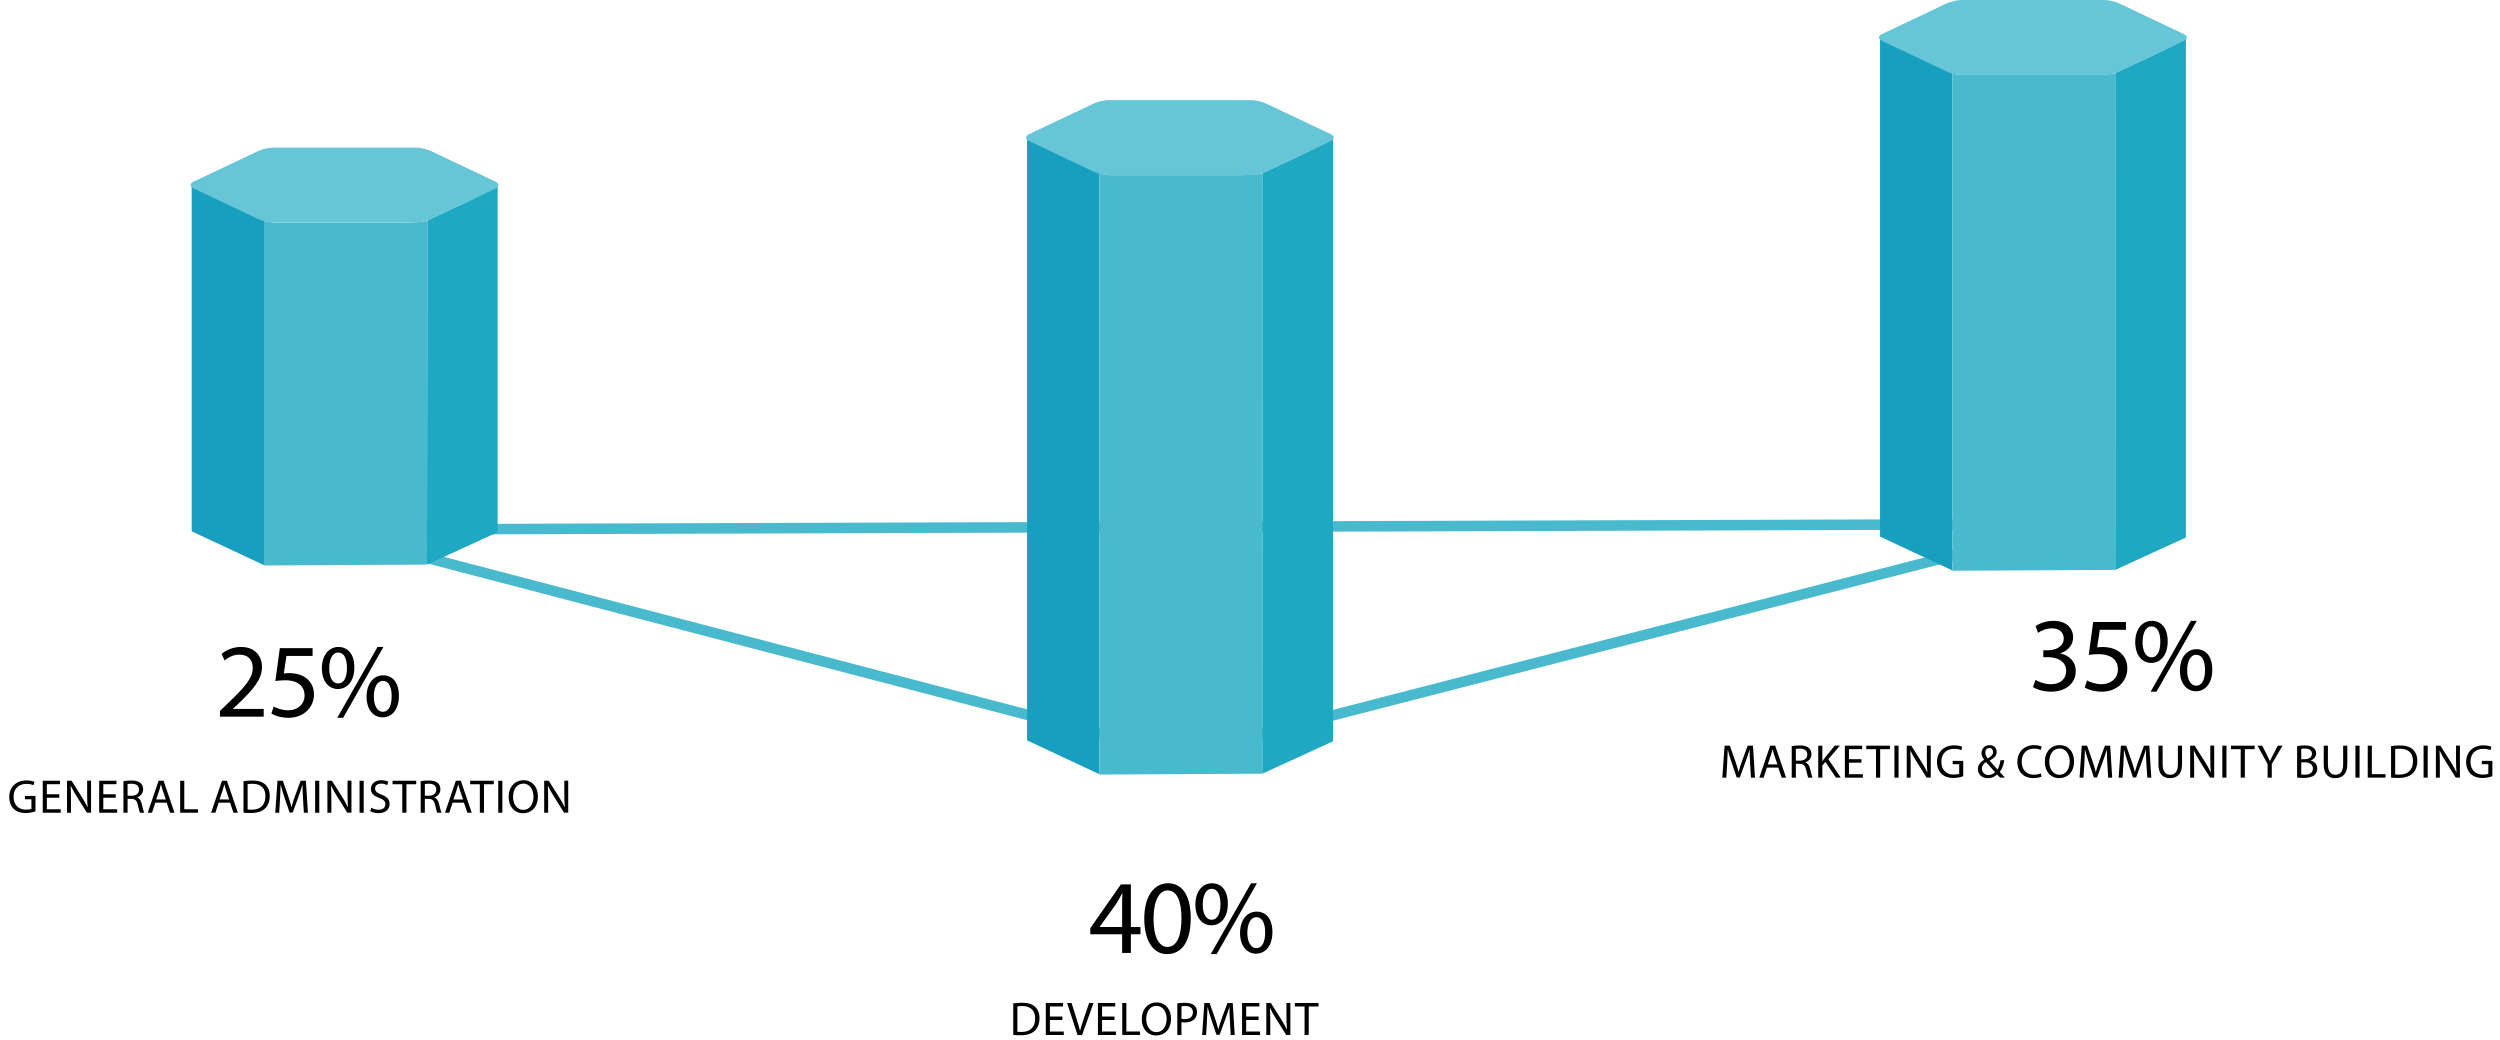 <?xml version="1.0" encoding="iso-8859-1"?>
<!-- Generator: Adobe Illustrator 17.1.0, SVG Export Plug-In . SVG Version: 6.00 Build 0)  -->
<!DOCTYPE svg PUBLIC "-//W3C//DTD SVG 1.1//EN" "http://www.w3.org/Graphics/SVG/1.1/DTD/svg11.dtd">
<svg version="1.1" id="&#x421;&#x43B;&#x43E;&#x439;_1"
	 xmlns="http://www.w3.org/2000/svg" xmlns:xlink="http://www.w3.org/1999/xlink" x="0px" y="0px" viewBox="0 0 948.67 394.83"
	 style="enable-background:new 0 0 948.67 394.83;" xml:space="preserve">
<g>
	<polyline style="fill:none;stroke:#49BACE;stroke-width:4;stroke-miterlimit:10;" points="779.32,200.97 447.72,286.39 
		120.96,200.97 782.04,198.86 	"/>
	<g>
		<g>
			<path d="M772.41,257.99c1,0.64,3.32,1.64,5.76,1.64c4.52,0,5.92-2.88,5.88-5.04c-0.04-3.64-3.32-5.2-6.72-5.2h-1.96v-2.64h1.96
				c2.56,0,5.8-1.32,5.8-4.4c0-2.08-1.32-3.92-4.56-3.92c-2.08,0-4.08,0.92-5.2,1.72l-0.92-2.56c1.36-1,4-2,6.8-2
				c5.12,0,7.44,3.04,7.44,6.2c0,2.68-1.6,4.96-4.8,6.12v0.08c3.2,0.64,5.8,3.04,5.8,6.68c0,4.16-3.24,7.8-9.48,7.8
				c-2.92,0-5.48-0.92-6.76-1.76L772.41,257.99z"/>
			<path d="M806.73,238.99h-9.92l-1,6.68c0.6-0.08,1.16-0.16,2.12-0.16c2,0,4,0.44,5.6,1.4c2.04,1.16,3.72,3.4,3.72,6.68
				c0,5.08-4.04,8.88-9.68,8.88c-2.84,0-5.24-0.8-6.48-1.6l0.88-2.68c1.08,0.64,3.2,1.44,5.56,1.44c3.32,0,6.16-2.16,6.16-5.64
				c-0.04-3.36-2.28-5.76-7.48-5.76c-1.48,0-2.64,0.16-3.6,0.28l1.68-12.48h12.44V238.99z"/>
			<path d="M822.57,243.35c0,5.48-2.88,8.2-6.24,8.2c-3.24,0-6.04-2.6-6.08-7.84c0-5.2,2.84-8.12,6.28-8.12
				C820.17,235.59,822.57,238.39,822.57,243.35z M813.05,243.59c-0.08,3.32,1.16,5.84,3.36,5.84c2.32,0,3.36-2.48,3.36-5.92
				c0-3.16-0.92-5.8-3.36-5.8C814.21,237.71,813.05,240.31,813.05,243.59z M816.09,262.47l15.28-26.88h2.24l-15.28,26.88H816.09z
				 M839.49,254.11c0,5.48-2.88,8.2-6.2,8.2c-3.24,0-6.04-2.6-6.08-7.8c0-5.24,2.84-8.16,6.28-8.16
				C837.13,246.35,839.49,249.15,839.49,254.11z M829.97,254.35c-0.04,3.32,1.24,5.84,3.4,5.84c2.32,0,3.36-2.48,3.36-5.92
				c0-3.16-0.92-5.8-3.36-5.8C831.17,248.47,829.97,251.07,829.97,254.35z"/>
		</g>
	</g>
	<g>
		<g>
			<path d="M425.81,361.61v-7.08h-12.08v-2.32l11.6-16.6h3.8v16.16h3.64v2.76h-3.64v7.08H425.81z M425.81,351.77v-8.68
				c0-1.36,0.04-2.72,0.12-4.08h-0.12c-0.8,1.52-1.44,2.64-2.16,3.84l-6.36,8.84v0.08H425.81z"/>
			<path d="M451.85,348.33c0,8.84-3.28,13.72-9.04,13.72c-5.08,0-8.52-4.76-8.6-13.36c0-8.72,3.76-13.52,9.04-13.52
				C448.73,335.17,451.85,340.05,451.85,348.33z M437.73,348.73c0,6.76,2.08,10.6,5.28,10.6c3.6,0,5.32-4.2,5.32-10.84
				c0-6.4-1.64-10.6-5.28-10.6C439.97,337.89,437.73,341.65,437.73,348.73z"/>
			<path d="M465.93,342.93c0,5.48-2.88,8.2-6.24,8.2c-3.24,0-6.04-2.6-6.08-7.84c0-5.2,2.84-8.12,6.28-8.12
				C463.53,335.17,465.93,337.97,465.93,342.93z M456.41,343.17c-0.08,3.32,1.16,5.84,3.36,5.84c2.32,0,3.36-2.48,3.36-5.92
				c0-3.16-0.92-5.8-3.36-5.8C457.57,337.29,456.41,339.89,456.41,343.17z M459.45,362.05l15.28-26.88h2.24l-15.28,26.88H459.45z
				 M482.84,353.69c0,5.48-2.88,8.2-6.2,8.2c-3.24,0-6.04-2.6-6.08-7.8c0-5.24,2.84-8.16,6.28-8.16
				C480.48,345.93,482.84,348.73,482.84,353.69z M473.33,353.93c-0.04,3.32,1.24,5.84,3.4,5.84c2.32,0,3.36-2.48,3.36-5.92
				c0-3.16-0.92-5.8-3.36-5.8C474.53,348.05,473.33,350.65,473.33,353.93z"/>
		</g>
	</g>
	<g>
		<g>
			<path d="M83.47,271.94v-2.16l2.76-2.68c6.64-6.32,9.64-9.68,9.68-13.6c0-2.64-1.28-5.08-5.16-5.08c-2.36,0-4.32,1.2-5.52,2.2
				l-1.12-2.48c1.8-1.52,4.36-2.64,7.36-2.64c5.6,0,7.96,3.84,7.96,7.56c0,4.8-3.48,8.68-8.96,13.96l-2.08,1.92v0.08h11.68v2.92
				H83.47z"/>
			<path d="M118.62,248.9h-9.92l-1,6.68c0.6-0.08,1.16-0.16,2.12-0.16c2,0,4,0.44,5.6,1.4c2.04,1.16,3.72,3.4,3.72,6.68
				c0,5.08-4.04,8.88-9.68,8.88c-2.84,0-5.24-0.8-6.48-1.6l0.88-2.68c1.08,0.64,3.2,1.44,5.56,1.44c3.32,0,6.16-2.16,6.16-5.64
				c-0.04-3.36-2.28-5.76-7.48-5.76c-1.48,0-2.64,0.16-3.6,0.28l1.68-12.48h12.44V248.9z"/>
			<path d="M134.46,253.26c0,5.48-2.88,8.2-6.24,8.2c-3.24,0-6.04-2.6-6.08-7.84c0-5.2,2.84-8.12,6.28-8.12
				C132.06,245.5,134.46,248.3,134.46,253.26z M124.94,253.5c-0.08,3.32,1.16,5.84,3.36,5.84c2.32,0,3.36-2.48,3.36-5.92
				c0-3.16-0.92-5.8-3.36-5.8C126.1,247.62,124.94,250.22,124.94,253.5z M127.98,272.38l15.28-26.88h2.24l-15.28,26.88H127.98z
				 M151.38,264.02c0,5.48-2.88,8.2-6.2,8.2c-3.24,0-6.04-2.6-6.08-7.8c0-5.24,2.84-8.16,6.28-8.16
				C149.02,256.26,151.38,259.06,151.38,264.02z M141.86,264.26c-0.04,3.32,1.24,5.84,3.4,5.84c2.32,0,3.36-2.48,3.36-5.92
				c0-3.16-0.92-5.8-3.36-5.8C143.06,258.38,141.86,260.98,141.86,264.26z"/>
		</g>
	</g>
	<g>
		<path d="M384.5,380.76c0.95-0.14,2.09-0.25,3.33-0.25c2.25,0,3.85,0.52,4.92,1.51c1.08,0.99,1.71,2.4,1.71,4.36
			c0,1.98-0.61,3.6-1.75,4.72c-1.13,1.13-3.01,1.75-5.37,1.75c-1.12,0-2.05-0.05-2.84-0.14V380.76z M386.07,391.5
			c0.4,0.07,0.97,0.09,1.58,0.09c3.35,0,5.17-1.87,5.17-5.15c0.02-2.86-1.6-4.68-4.92-4.68c-0.81,0-1.42,0.07-1.84,0.16V391.5z"/>
		<path d="M403.13,387.05h-4.72v4.38h5.26v1.31h-6.82V380.6h6.55v1.31h-4.99v3.83h4.72V387.05z"/>
		<path d="M408.89,392.74l-3.96-12.14h1.69l1.89,5.98c0.52,1.64,0.97,3.12,1.3,4.54h0.04c0.34-1.4,0.85-2.93,1.39-4.52l2.05-6h1.67
			l-4.34,12.14H408.89z"/>
		<path d="M422.91,387.05h-4.72v4.38h5.26v1.31h-6.82V380.6h6.55v1.31h-4.99v3.83h4.72V387.05z"/>
		<path d="M425.85,380.6h1.57v10.82h5.19v1.31h-6.75V380.6z"/>
		<path d="M444.37,386.54c0,4.18-2.54,6.39-5.64,6.39c-3.21,0-5.46-2.49-5.46-6.16c0-3.85,2.4-6.37,5.64-6.37
			C442.23,380.4,444.37,382.94,444.37,386.54z M434.95,386.74c0,2.59,1.4,4.92,3.87,4.92c2.48,0,3.89-2.29,3.89-5.04
			c0-2.41-1.26-4.93-3.87-4.93C436.25,381.68,434.95,384.08,434.95,386.74z"/>
		<path d="M446.76,380.75c0.76-0.13,1.75-0.23,3.01-0.23c1.55,0,2.68,0.36,3.4,1.01c0.67,0.58,1.06,1.46,1.06,2.54
			c0,1.1-0.32,1.96-0.94,2.59c-0.83,0.88-2.18,1.33-3.71,1.33c-0.47,0-0.9-0.02-1.26-0.11v4.86h-1.57V380.75z M448.33,386.6
			c0.34,0.09,0.77,0.13,1.3,0.13c1.89,0,3.04-0.92,3.04-2.59c0-1.6-1.13-2.38-2.86-2.38c-0.68,0-1.21,0.05-1.48,0.13V386.6z"/>
		<path d="M466.71,387.41c-0.09-1.69-0.2-3.73-0.18-5.24h-0.05c-0.41,1.42-0.92,2.93-1.53,4.61l-2.14,5.89h-1.19l-1.96-5.78
			c-0.58-1.71-1.06-3.28-1.4-4.72h-0.04c-0.04,1.51-0.13,3.55-0.23,5.37l-0.32,5.2h-1.49L457,380.6h2l2.07,5.87
			c0.5,1.49,0.92,2.83,1.22,4.09h0.05c0.31-1.22,0.74-2.56,1.28-4.09l2.16-5.87h2l0.76,12.14h-1.53L466.71,387.41z"/>
		<path d="M477.6,387.05h-4.72v4.38h5.26v1.31h-6.82V380.6h6.55v1.31h-4.99v3.83h4.72V387.05z"/>
		<path d="M480.53,392.74V380.6h1.71l3.89,6.14c0.9,1.42,1.6,2.7,2.18,3.94l0.04-0.02c-0.14-1.62-0.18-3.1-0.18-4.99v-5.08h1.48
			v12.14h-1.58l-3.85-6.16c-0.85-1.35-1.66-2.74-2.27-4.05l-0.05,0.02c0.09,1.53,0.13,2.99,0.13,5.01v5.19H480.53z"/>
		<path d="M495.04,381.93h-3.69v-1.33h8.98v1.33h-3.71v10.8h-1.58V381.93z"/>
	</g>
	<g>
		<path d="M13.46,307.86c-0.7,0.25-2.09,0.67-3.73,0.67c-1.84,0-3.35-0.47-4.54-1.6c-1.04-1.01-1.69-2.63-1.69-4.52
			c0.02-3.62,2.5-6.27,6.57-6.27c1.4,0,2.5,0.31,3.02,0.56l-0.38,1.28c-0.65-0.29-1.46-0.52-2.68-0.52c-2.95,0-4.88,1.84-4.88,4.88
			c0,3.08,1.85,4.9,4.68,4.9c1.03,0,1.73-0.14,2.09-0.32v-3.62H9.46v-1.26h4V307.86z"/>
		<path d="M22.5,302.71h-4.72v4.38h5.26v1.31h-6.82v-12.14h6.55v1.31h-4.99v3.83h4.72V302.71z"/>
		<path d="M25.43,308.4v-12.14h1.71l3.89,6.14c0.9,1.42,1.6,2.7,2.18,3.94l0.04-0.02c-0.14-1.62-0.18-3.1-0.18-4.99v-5.08h1.48
			v12.14h-1.58l-3.85-6.16c-0.85-1.35-1.66-2.74-2.27-4.05l-0.05,0.02c0.09,1.53,0.13,2.99,0.13,5.01v5.19H25.43z"/>
		<path d="M43.91,302.71H39.2v4.38h5.26v1.31h-6.82v-12.14h6.55v1.31H39.2v3.83h4.72V302.71z"/>
		<path d="M46.85,296.43c0.79-0.16,1.93-0.25,3.01-0.25c1.67,0,2.75,0.31,3.51,0.99c0.61,0.54,0.95,1.37,0.95,2.3
			c0,1.6-1.01,2.67-2.29,3.1v0.05c0.94,0.32,1.49,1.19,1.78,2.45c0.4,1.69,0.68,2.86,0.94,3.33h-1.62c-0.2-0.34-0.47-1.39-0.81-2.9
			c-0.36-1.67-1.01-2.3-2.43-2.36h-1.48v5.26h-1.57V296.43z M48.41,301.96h1.6c1.67,0,2.74-0.92,2.74-2.3
			c0-1.57-1.13-2.25-2.79-2.27c-0.76,0-1.3,0.07-1.55,0.14V301.96z"/>
		<path d="M58.94,304.58l-1.26,3.82h-1.62l4.12-12.14h1.89l4.14,12.14h-1.67l-1.3-3.82H58.94z M62.92,303.36l-1.19-3.49
			c-0.27-0.79-0.45-1.51-0.63-2.21h-0.04c-0.18,0.72-0.38,1.46-0.61,2.2l-1.19,3.51H62.92z"/>
		<path d="M68.36,296.27h1.57v10.82h5.19v1.31h-6.75V296.27z"/>
		<path d="M82.99,304.58l-1.26,3.82h-1.62l4.12-12.14h1.89l4.14,12.14h-1.67l-1.3-3.82H82.99z M86.97,303.36l-1.19-3.49
			c-0.27-0.79-0.45-1.51-0.63-2.21h-0.04c-0.18,0.72-0.38,1.46-0.61,2.2l-1.19,3.51H86.97z"/>
		<path d="M92.4,296.43c0.95-0.14,2.09-0.25,3.33-0.25c2.25,0,3.85,0.52,4.92,1.51c1.08,0.99,1.71,2.4,1.71,4.36
			c0,1.98-0.61,3.6-1.75,4.72c-1.13,1.13-3.01,1.75-5.37,1.75c-1.12,0-2.05-0.05-2.84-0.14V296.43z M93.97,307.16
			c0.4,0.07,0.97,0.09,1.58,0.09c3.35,0,5.17-1.87,5.17-5.15c0.02-2.86-1.6-4.68-4.92-4.68c-0.81,0-1.42,0.07-1.84,0.16V307.16z"/>
		<path d="M114.98,303.07c-0.09-1.69-0.2-3.73-0.18-5.24h-0.05c-0.41,1.42-0.92,2.93-1.53,4.61l-2.14,5.89h-1.19l-1.96-5.78
			c-0.58-1.71-1.06-3.28-1.4-4.72h-0.04c-0.04,1.51-0.13,3.55-0.23,5.37l-0.32,5.2h-1.49l0.85-12.14h2l2.07,5.87
			c0.5,1.49,0.92,2.83,1.22,4.09h0.05c0.31-1.22,0.74-2.56,1.28-4.09l2.16-5.87h2l0.76,12.14h-1.53L114.98,303.07z"/>
		<path d="M121.15,296.27v12.14h-1.57v-12.14H121.15z"/>
		<path d="M124.24,308.4v-12.14h1.71l3.89,6.14c0.9,1.42,1.6,2.7,2.18,3.94l0.04-0.02c-0.14-1.62-0.18-3.1-0.18-4.99v-5.08h1.48
			v12.14h-1.58l-3.85-6.16c-0.85-1.35-1.66-2.74-2.27-4.05l-0.05,0.02c0.09,1.53,0.13,2.99,0.13,5.01v5.19H124.24z"/>
		<path d="M138.01,296.27v12.14h-1.57v-12.14H138.01z"/>
		<path d="M140.89,306.49c0.7,0.43,1.73,0.79,2.81,0.79c1.6,0,2.54-0.85,2.54-2.07c0-1.13-0.65-1.78-2.29-2.41
			c-1.98-0.7-3.21-1.73-3.21-3.44c0-1.89,1.57-3.29,3.93-3.29c1.24,0,2.14,0.29,2.68,0.59l-0.43,1.28c-0.4-0.22-1.21-0.58-2.3-0.58
			c-1.66,0-2.29,0.99-2.29,1.82c0,1.13,0.74,1.69,2.41,2.34c2.05,0.79,3.1,1.78,3.1,3.56c0,1.87-1.39,3.49-4.25,3.49
			c-1.17,0-2.45-0.34-3.1-0.77L140.89,306.49z"/>
		<path d="M152.65,297.6h-3.69v-1.33h8.98v1.33h-3.71v10.8h-1.58V297.6z"/>
		<path d="M159.65,296.43c0.79-0.16,1.93-0.25,3.01-0.25c1.67,0,2.75,0.31,3.51,0.99c0.61,0.54,0.95,1.37,0.95,2.3
			c0,1.6-1.01,2.67-2.29,3.1v0.05c0.94,0.32,1.49,1.19,1.78,2.45c0.4,1.69,0.68,2.86,0.94,3.33h-1.62c-0.2-0.34-0.47-1.39-0.81-2.9
			c-0.36-1.67-1.01-2.3-2.43-2.36h-1.48v5.26h-1.57V296.43z M161.22,301.96h1.6c1.67,0,2.74-0.92,2.74-2.3
			c0-1.57-1.13-2.25-2.79-2.27c-0.76,0-1.3,0.07-1.55,0.14V301.96z"/>
		<path d="M171.74,304.58l-1.26,3.82h-1.62l4.12-12.14h1.89l4.14,12.14h-1.67l-1.3-3.82H171.74z M175.72,303.36l-1.19-3.49
			c-0.27-0.79-0.45-1.51-0.63-2.21h-0.04c-0.18,0.72-0.38,1.46-0.61,2.2l-1.19,3.51H175.72z"/>
		<path d="M182.08,297.6h-3.69v-1.33h8.98v1.33h-3.71v10.8h-1.58V297.6z"/>
		<path d="M190.64,296.27v12.14h-1.57v-12.14H190.64z"/>
		<path d="M204.11,302.21c0,4.18-2.54,6.39-5.64,6.39c-3.21,0-5.46-2.49-5.46-6.16c0-3.85,2.39-6.37,5.64-6.37
			C201.97,296.07,204.11,298.61,204.11,302.21z M194.69,302.41c0,2.59,1.4,4.92,3.87,4.92c2.48,0,3.89-2.29,3.89-5.04
			c0-2.41-1.26-4.93-3.87-4.93C195.99,297.35,194.69,299.74,194.69,302.41z"/>
		<path d="M206.5,308.4v-12.14h1.71l3.89,6.14c0.9,1.42,1.6,2.7,2.18,3.94l0.04-0.02c-0.14-1.62-0.18-3.1-0.18-4.99v-5.08h1.48
			v12.14h-1.58l-3.85-6.16c-0.85-1.35-1.66-2.74-2.27-4.05l-0.05,0.02c0.09,1.53,0.13,2.99,0.13,5.01v5.19H206.5z"/>
	</g>
	<g>
		<path d="M664.11,289.76c-0.09-1.69-0.2-3.73-0.18-5.24h-0.05c-0.41,1.42-0.92,2.93-1.53,4.61l-2.14,5.89h-1.19l-1.96-5.78
			c-0.58-1.71-1.06-3.28-1.4-4.72h-0.04c-0.04,1.51-0.13,3.55-0.23,5.37l-0.32,5.2h-1.5l0.85-12.14h2l2.07,5.87
			c0.5,1.49,0.92,2.83,1.22,4.09h0.05c0.31-1.22,0.74-2.56,1.28-4.09l2.16-5.87h2l0.76,12.14h-1.53L664.11,289.76z"/>
		<path d="M670.49,291.27l-1.26,3.82h-1.62l4.12-12.14h1.89l4.14,12.14h-1.67l-1.3-3.82H670.49z M674.47,290.05l-1.19-3.49
			c-0.27-0.79-0.45-1.51-0.63-2.21h-0.04c-0.18,0.72-0.38,1.46-0.61,2.2l-1.19,3.51H674.47z"/>
		<path d="M679.91,283.12c0.79-0.16,1.93-0.25,3.01-0.25c1.67,0,2.75,0.31,3.51,0.99c0.61,0.54,0.95,1.37,0.95,2.3
			c0,1.6-1.01,2.67-2.29,3.1v0.05c0.94,0.32,1.5,1.19,1.78,2.45c0.4,1.69,0.68,2.86,0.94,3.33h-1.62c-0.2-0.34-0.47-1.39-0.81-2.9
			c-0.36-1.67-1.01-2.3-2.43-2.36h-1.48v5.26h-1.57V283.12z M681.47,288.64h1.6c1.67,0,2.74-0.92,2.74-2.3
			c0-1.57-1.13-2.25-2.79-2.27c-0.76,0-1.3,0.07-1.55,0.14V288.64z"/>
		<path d="M689.95,282.95h1.57v5.85h0.05c0.32-0.47,0.65-0.9,0.95-1.3l3.71-4.56h1.95l-4.39,5.15l4.74,6.99h-1.85l-4-5.96
			l-1.15,1.33v4.63h-1.57V282.95z"/>
		<path d="M706.35,289.4h-4.72v4.38h5.26v1.31h-6.82v-12.14h6.55v1.31h-4.99v3.83h4.72V289.4z"/>
		<path d="M711.88,284.29h-3.69v-1.33h8.98v1.33h-3.71v10.8h-1.58V284.29z"/>
		<path d="M720.44,282.95v12.14h-1.57v-12.14H720.44z"/>
		<path d="M723.54,295.09v-12.14h1.71l3.89,6.14c0.9,1.42,1.6,2.7,2.18,3.94l0.04-0.02c-0.14-1.62-0.18-3.1-0.18-4.99v-5.08h1.48
			v12.14h-1.58l-3.85-6.16c-0.85-1.35-1.66-2.74-2.27-4.05l-0.05,0.02c0.09,1.53,0.13,2.99,0.13,5.01v5.19H723.54z"/>
		<path d="M744.98,294.55c-0.7,0.25-2.09,0.67-3.73,0.67c-1.84,0-3.35-0.47-4.54-1.6c-1.04-1.01-1.69-2.63-1.69-4.52
			c0.02-3.62,2.5-6.27,6.57-6.27c1.4,0,2.5,0.31,3.03,0.56l-0.38,1.28c-0.65-0.29-1.46-0.52-2.68-0.52c-2.95,0-4.88,1.84-4.88,4.88
			c0,3.08,1.85,4.9,4.68,4.9c1.03,0,1.73-0.14,2.09-0.32v-3.62h-2.47v-1.26h4V294.55z"/>
		<path d="M758.96,295.09c-0.34-0.34-0.67-0.68-1.13-1.19c-1.04,0.97-2.21,1.39-3.55,1.39c-2.36,0-3.73-1.58-3.73-3.4
			c0-1.66,0.99-2.79,2.38-3.55v-0.05c-0.63-0.79-1.01-1.67-1.01-2.54c0-1.48,1.06-2.99,3.08-2.99c1.51,0,2.68,1.01,2.68,2.58
			c0,1.28-0.74,2.29-2.67,3.24v0.05c1.03,1.19,2.18,2.52,2.95,3.38c0.56-0.85,0.94-2.02,1.17-3.55h1.44
			c-0.32,1.91-0.85,3.42-1.75,4.48c0.65,0.68,1.28,1.37,2,2.14H758.96z M757.06,293c-0.72-0.79-2.07-2.27-3.42-3.82
			c-0.65,0.41-1.57,1.19-1.57,2.47c0,1.39,1.03,2.45,2.48,2.45C755.6,294.1,756.48,293.63,757.06,293z M753.36,285.6
			c0,0.86,0.4,1.53,0.92,2.18c1.22-0.7,2.02-1.35,2.02-2.38c0-0.74-0.41-1.57-1.41-1.57C753.89,283.83,753.36,284.66,753.36,285.6z"
			/>
		<path d="M774.73,294.69c-0.58,0.29-1.73,0.58-3.2,0.58c-3.42,0-6-2.16-6-6.14c0-3.8,2.58-6.37,6.34-6.37
			c1.51,0,2.47,0.32,2.88,0.54l-0.38,1.28c-0.59-0.29-1.44-0.5-2.45-0.5c-2.84,0-4.74,1.82-4.74,5.01c0,2.97,1.71,4.88,4.66,4.88
			c0.96,0,1.93-0.2,2.56-0.5L774.73,294.69z"/>
		<path d="M787.04,288.89c0,4.18-2.54,6.39-5.64,6.39c-3.2,0-5.46-2.49-5.46-6.16c0-3.85,2.39-6.37,5.64-6.37
			C784.9,282.75,787.04,285.29,787.04,288.89z M777.63,289.09c0,2.59,1.4,4.92,3.87,4.92c2.48,0,3.89-2.29,3.89-5.04
			c0-2.41-1.26-4.93-3.87-4.93C778.92,284.03,777.63,286.43,777.63,289.09z"/>
		<path d="M799.66,289.76c-0.09-1.69-0.2-3.73-0.18-5.24h-0.05c-0.41,1.42-0.92,2.93-1.53,4.61l-2.14,5.89h-1.19l-1.96-5.78
			c-0.58-1.71-1.06-3.28-1.4-4.72h-0.04c-0.04,1.51-0.13,3.55-0.23,5.37l-0.32,5.2h-1.5l0.85-12.14h2l2.07,5.87
			c0.5,1.49,0.92,2.83,1.22,4.09h0.05c0.31-1.22,0.74-2.56,1.28-4.09l2.16-5.87h2l0.76,12.14h-1.53L799.66,289.76z"/>
		<path d="M814.49,289.76c-0.09-1.69-0.2-3.73-0.18-5.24h-0.05c-0.41,1.42-0.92,2.93-1.53,4.61l-2.14,5.89h-1.19l-1.96-5.78
			c-0.58-1.71-1.06-3.28-1.4-4.72h-0.04c-0.04,1.51-0.13,3.55-0.23,5.37l-0.32,5.2h-1.49l0.85-12.14h2l2.07,5.87
			c0.5,1.49,0.92,2.83,1.22,4.09h0.05c0.31-1.22,0.74-2.56,1.28-4.09l2.16-5.87h2l0.76,12.14h-1.53L814.49,289.76z"/>
		<path d="M820.66,282.95v7.18c0,2.72,1.21,3.87,2.83,3.87c1.8,0,2.95-1.19,2.95-3.87v-7.18h1.58v7.08c0,3.73-1.96,5.26-4.59,5.26
			c-2.49,0-4.36-1.42-4.36-5.19v-7.15H820.66z"/>
		<path d="M831.1,295.09v-12.14h1.71l3.89,6.14c0.9,1.42,1.6,2.7,2.18,3.94l0.04-0.02c-0.14-1.62-0.18-3.1-0.18-4.99v-5.08h1.48
			v12.14h-1.58l-3.85-6.16c-0.85-1.35-1.66-2.74-2.27-4.05l-0.05,0.02c0.09,1.53,0.13,2.99,0.13,5.01v5.19H831.1z"/>
		<path d="M844.87,282.95v12.14h-1.57v-12.14H844.87z"/>
		<path d="M850.27,284.29h-3.69v-1.33h8.98v1.33h-3.71v10.8h-1.58V284.29z"/>
		<path d="M860.48,295.09v-5.15l-3.83-6.99h1.78l1.71,3.35c0.47,0.92,0.83,1.66,1.21,2.5h0.04c0.34-0.79,0.76-1.58,1.22-2.5
			l1.75-3.35h1.78l-4.07,6.97v5.17H860.48z"/>
		<path d="M871.69,283.12c0.68-0.14,1.76-0.25,2.86-0.25c1.57,0,2.58,0.27,3.33,0.88c0.63,0.47,1.01,1.19,1.01,2.14
			c0,1.17-0.77,2.2-2.05,2.67v0.04c1.15,0.29,2.5,1.24,2.5,3.04c0,1.04-0.42,1.84-1.03,2.43c-0.85,0.77-2.21,1.13-4.2,1.13
			c-1.08,0-1.91-0.07-2.43-0.14V283.12z M873.26,288.08h1.42c1.66,0,2.63-0.86,2.63-2.04c0-1.42-1.08-1.98-2.67-1.98
			c-0.72,0-1.13,0.05-1.39,0.11V288.08z M873.26,293.9c0.31,0.05,0.76,0.07,1.31,0.07c1.62,0,3.11-0.59,3.11-2.36
			c0-1.66-1.42-2.34-3.13-2.34h-1.3V293.9z"/>
		<path d="M883.37,282.95v7.18c0,2.72,1.21,3.87,2.83,3.87c1.8,0,2.95-1.19,2.95-3.87v-7.18h1.58v7.08c0,3.73-1.96,5.26-4.59,5.26
			c-2.49,0-4.36-1.42-4.36-5.19v-7.15H883.37z"/>
		<path d="M895.38,282.95v12.14h-1.57v-12.14H895.38z"/>
		<path d="M898.47,282.95h1.57v10.82h5.19v1.31h-6.75V282.95z"/>
		<path d="M907.33,283.12c0.95-0.14,2.09-0.25,3.33-0.25c2.25,0,3.85,0.52,4.92,1.51c1.08,0.99,1.71,2.4,1.71,4.36
			c0,1.98-0.61,3.6-1.75,4.72c-1.13,1.13-3.01,1.75-5.37,1.75c-1.12,0-2.05-0.05-2.84-0.14V283.12z M908.9,293.85
			c0.4,0.07,0.97,0.09,1.58,0.09c3.35,0,5.17-1.87,5.17-5.15c0.02-2.86-1.6-4.68-4.92-4.68c-0.81,0-1.42,0.07-1.84,0.16V293.85z"/>
		<path d="M921.24,282.95v12.14h-1.57v-12.14H921.24z"/>
		<path d="M924.34,295.09v-12.14h1.71l3.89,6.14c0.9,1.42,1.6,2.7,2.18,3.94l0.04-0.02c-0.14-1.62-0.18-3.1-0.18-4.99v-5.08h1.48
			v12.14h-1.58l-3.85-6.16c-0.85-1.35-1.66-2.74-2.27-4.05l-0.05,0.02c0.09,1.53,0.13,2.99,0.13,5.01v5.19H924.34z"/>
		<path d="M945.78,294.55c-0.7,0.25-2.09,0.67-3.73,0.67c-1.84,0-3.35-0.47-4.54-1.6c-1.04-1.01-1.69-2.63-1.69-4.52
			c0.02-3.62,2.5-6.27,6.57-6.27c1.4,0,2.5,0.31,3.02,0.56l-0.38,1.28c-0.65-0.29-1.46-0.52-2.68-0.52c-2.95,0-4.88,1.84-4.88,4.88
			c0,3.08,1.85,4.9,4.68,4.9c1.03,0,1.73-0.14,2.09-0.32v-3.62h-2.47v-1.26h4V294.55z"/>
	</g>
</g>
<g>
	<polygon style="fill:#189FC0;" points="389.74,52.79 389.74,280.96 417.18,293.79 417.18,65.62 	"/>
	<path style="fill:#49BACE;" d="M479.24,65.71c0,0-2.07,0.75-9.24,0.75c-2.97,0-48.83,0-48.83,0s-3.02-0.21-3.99-0.71v228.17
		l61.83-0.33L479.24,65.71z"/>
	<path style="fill:#1FA8C2;" d="M479.99,65.25l11.82-5.5l13.41-6.54c0,0,0.46-0.25,0.61-0.75v228.83l-26.82,12.29l0.23-228
		L479.99,65.25z"/>
	<g>
		<path style="fill:#66C5D6;" d="M480.45,39.28c-1.49-0.71-4.06-1.28-5.71-1.28h-54c-1.65,0-4.22,0.58-5.71,1.28l-24.58,11.65
			c-1.49,0.71-1.49,1.86,0,2.57l24.58,11.65c1.49,0.71,4.06,1.28,5.71,1.28h54c1.65,0,4.22-0.58,5.71-1.28l24.58-11.65
			c1.49-0.71,1.49-1.86,0-2.57L480.45,39.28z"/>
	</g>
</g>
<g>
	<polygon style="fill:#189FC0;" points="713.41,14.79 713.41,203.62 740.85,216.46 740.85,27.62 	"/>
	<path style="fill:#49BACE;" d="M802.91,27.71c0,0-2.07,0.75-9.24,0.75c-2.97,0-48.83,0-48.83,0s-3.02-0.21-3.99-0.71v188.83
		l61.83-0.33L802.91,27.71z"/>
	<path style="fill:#1FA8C2;" d="M803.65,27.25l11.82-5.5l13.41-6.54c0,0,0.46-0.25,0.61-0.75v189.5l-26.82,12.29l0.23-188.67
		L803.65,27.25z"/>
	<g>
		<path style="fill:#66C5D6;" d="M804.12,1.28C802.63,0.58,800.06,0,798.41,0h-54c-1.65,0-4.22,0.58-5.71,1.28l-24.58,11.65
			c-1.49,0.71-1.49,1.86,0,2.57l24.58,11.65c1.49,0.71,4.06,1.28,5.71,1.28h54c1.65,0,4.22-0.58,5.71-1.28L828.7,15.5
			c1.49-0.71,1.49-1.86,0-2.57L804.12,1.28z"/>
	</g>
</g>
<g>
	<polygon style="fill:#189FC0;" points="72.74,70.79 72.74,201.62 100.18,214.46 100.18,83.62 	"/>
	<path style="fill:#49BACE;" d="M162.24,83.71c0,0-2.07,0.75-9.24,0.75c-2.97,0-48.83,0-48.83,0s-3.02-0.21-3.99-0.71v130.83
		l61.83-0.33L162.24,83.71z"/>
	<path style="fill:#1FA8C2;" d="M162.99,83.25l11.82-5.5l13.41-6.54c0,0,0.46-0.25,0.61-0.75v131.5l-26.82,12.29l0.23-130.67
		L162.99,83.25z"/>
	<g>
		<path style="fill:#66C5D6;" d="M163.45,57.28c-1.49-0.71-4.06-1.28-5.71-1.28h-54c-1.65,0-4.22,0.58-5.71,1.28L73.45,68.93
			c-1.49,0.71-1.49,1.86,0,2.57l24.58,11.65c1.49,0.71,4.06,1.28,5.71,1.28h54c1.65,0,4.22-0.58,5.71-1.28l24.58-11.65
			c1.49-0.71,1.49-1.86,0-2.57L163.45,57.28z"/>
	</g>
</g>
<g>
</g>
<g>
</g>
<g>
</g>
<g>
</g>
<g>
</g>
<g>
</g>
</svg>
